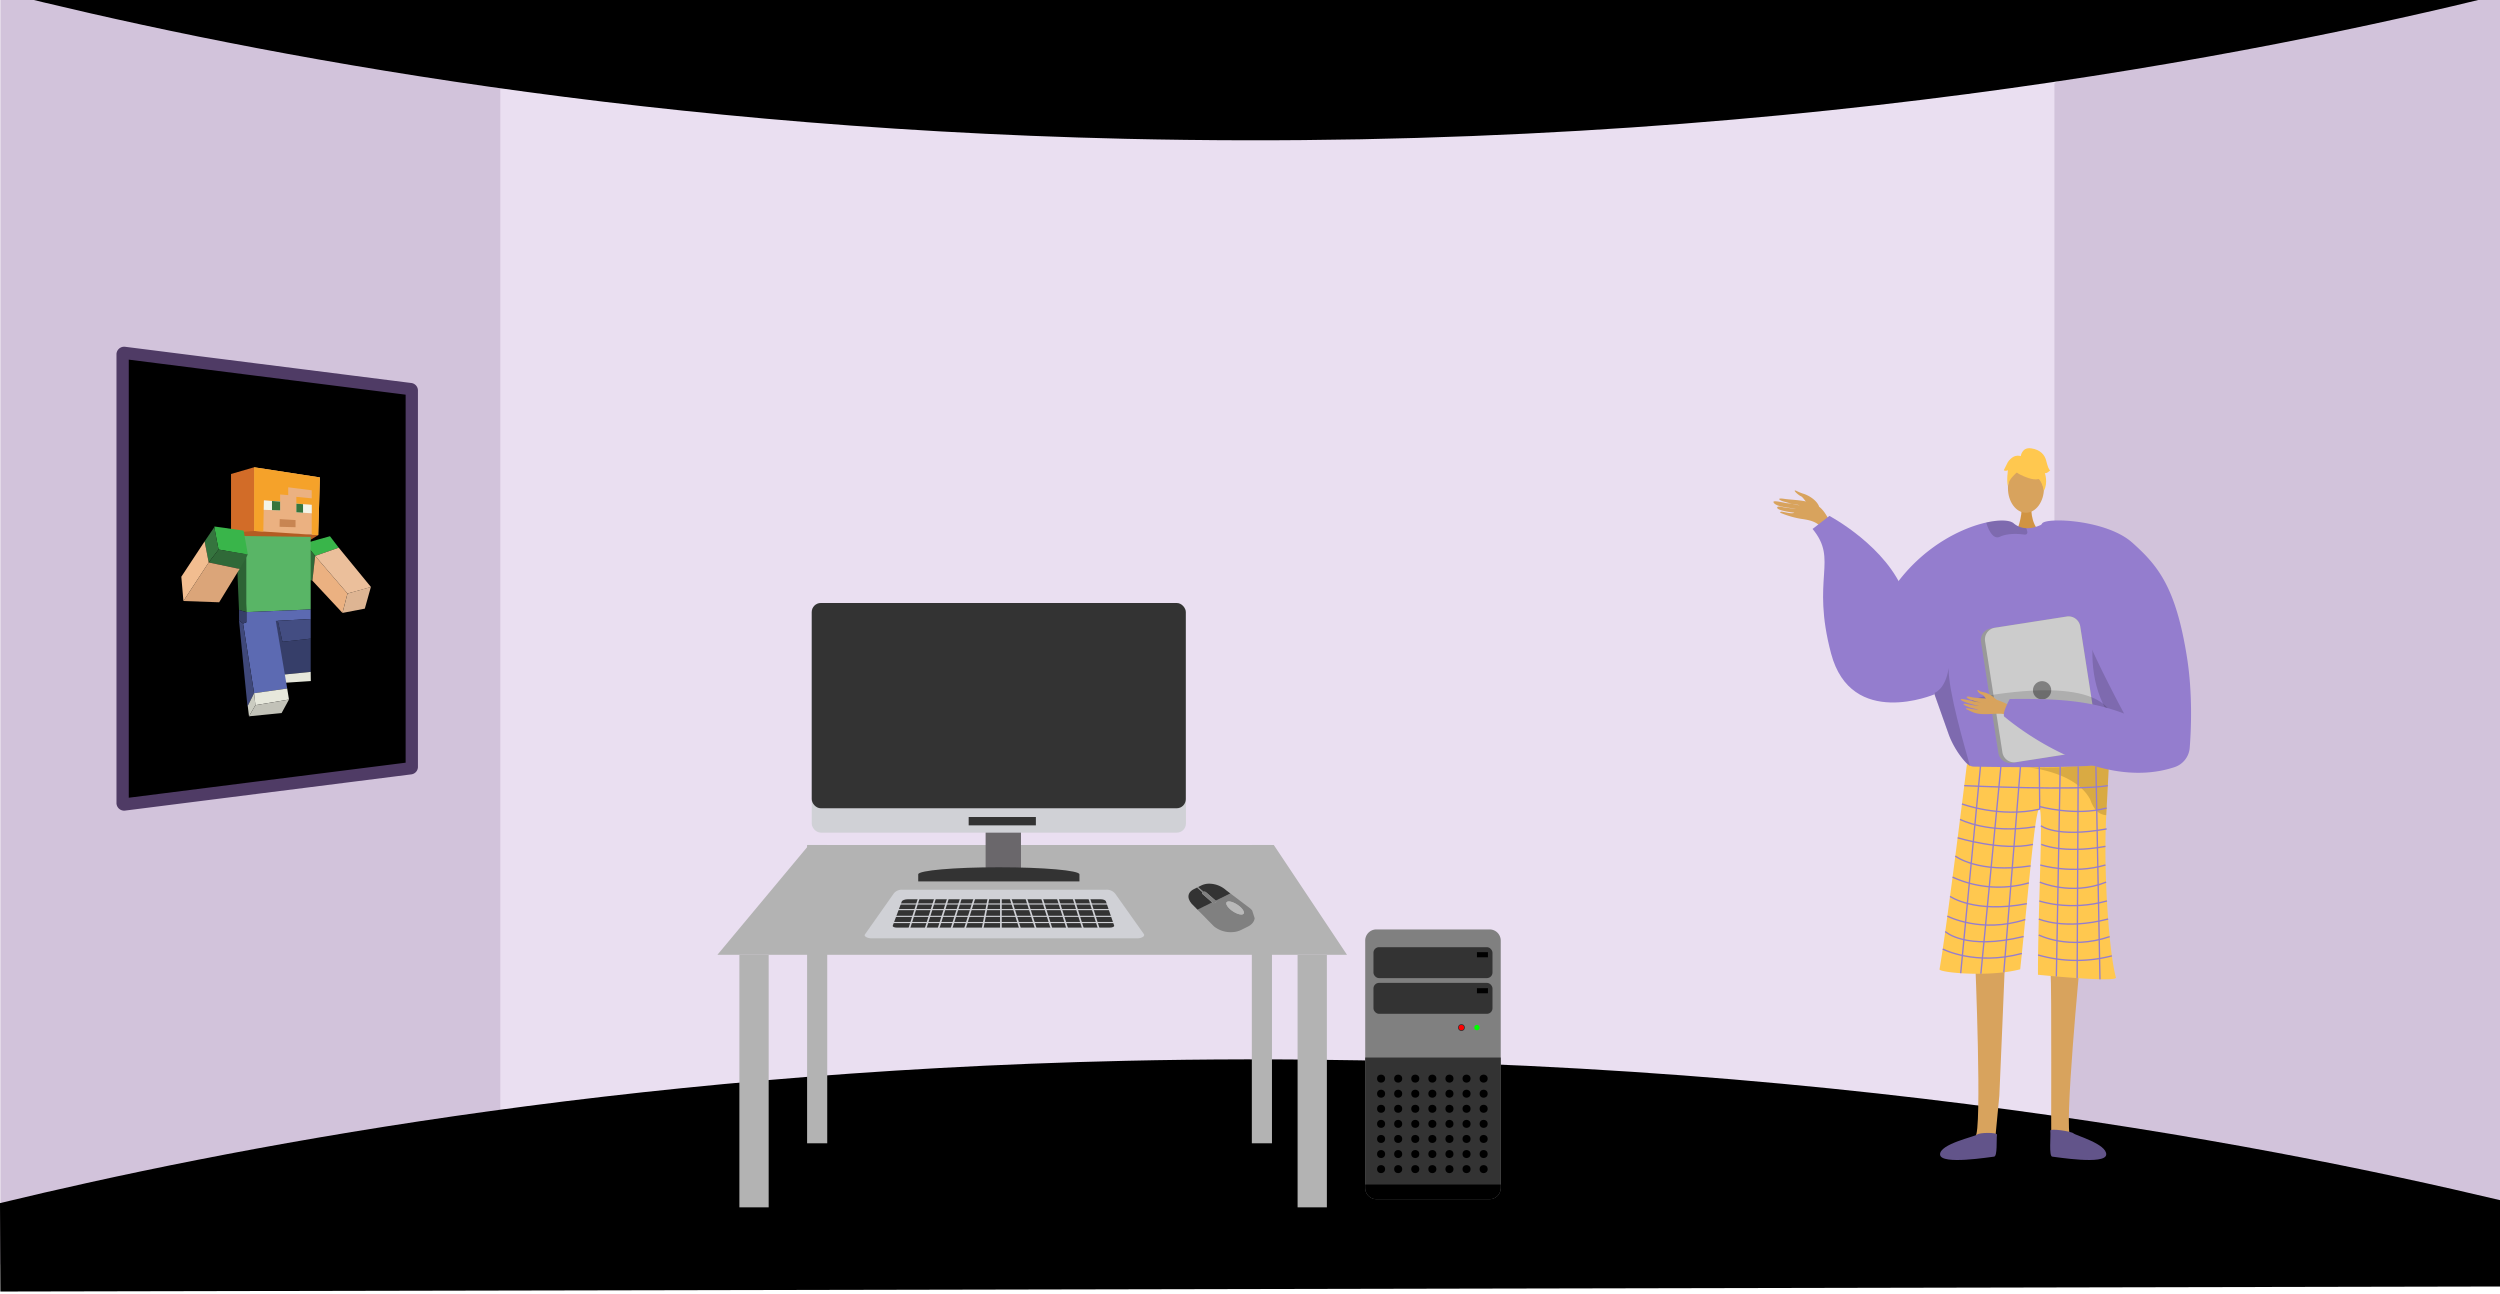<svg xmlns="http://www.w3.org/2000/svg" xmlns:xlink="http://www.w3.org/1999/xlink" width="1366" height="707.29" viewBox="0 0 1366 707.29"><defs><style>.a,.u{fill:none;}.b{clip-path:url(#a);}.c{fill:#d2c3db;}.d{fill:#eadff1;}.ac,.e{fill:#000;}.f{fill:#b3b3b3;}.g{fill:#d0d1d6;}.h{fill:#333;}.i,.j{fill:#d8a35d;}.i{fill-rule:evenodd;}.k{fill:#d19442;}.l{fill:#947dce;}.m{fill:#ffc84f;}.n{opacity:0.15;}.o{fill:#62548a;}.p{opacity:0.3;}.q{opacity:0.5;}.r{fill:#999;}.s{fill:#ccc;}.t{fill:gray;}.u{stroke:#947dce;stroke-width:0.747px;}.ac,.u{stroke-miterlimit:10;}.v{fill:#6a676b;}.w{isolation:isolate;}.x{clip-path:url(#b);}.y{fill:#b9b9b9;}.z{fill:#302f30;}.aa{fill:red;}.ab{fill:lime;}.ac{stroke:#4f3b65;stroke-width:6.719px;}.ad{fill:#39b54a;}.ae{fill:#b35c22;}.af{fill:#d26c28;}.ag{fill:#306938;}.ah{fill:#ebb181;}.ai{fill:#59b566;}.aj{fill:#f5a22a;}.ak{fill:#f3f4e8;}.al{fill:#c88552;}.am{fill:#36753d;}.an{fill:#2d6335;}.ao{fill:#35743e;}.ap{fill:#363e69;}.aq{fill:#e7e8dc;}.ar{fill:#dba579;}.as{fill:#f2bd90;}.at{fill:#5c6ab2;}.au{fill:#3f487a;}.av{fill:#cbccc1;}.aw{fill:#c2c2b8;}.ax{fill:#ebbf9b;}.ay{fill:#deb593;}.az{fill:#434d82;}</style><clipPath id="a"><rect class="a" width="1366" height="707.29" transform="translate(0 3698.243)"/></clipPath><clipPath id="b"><path class="a" d="M655.784,4208.773l-8.584-26.79,31.881-2.2,8.584,26.79Z"/></clipPath></defs><g transform="translate(0 -3698.243)"><g class="b"><path class="c" d="M1366,3642.474v758.464l-242.228-67.586-32.991-6.263L1092.417,3769l30.118-25.561Z"/><path class="c" d="M316.3,3758.409,300.245,4314.78.2,4389.178V3639.125L299.045,3732.7Z"/><path class="d" d="M697.978,3722.009H273.37v617.384h849.165V3722.009Z"/><path class="e" d="M0,3693.718c121.657,30.38,335.7,73.888,615,80.372,352.972,8.194,622.429-47.1,751-78.7v-62.454H0Z"/><path class="e" d="M0,4355.621c121.657-29.39,335.7-71.48,615-77.753,352.972-7.927,622.429,45.569,751,76.134v47.189L.2,4403.938Z"/><path class="f" d="M736,4219.938H392l50-60H696Z"/><rect class="f" width="16" height="138" transform="translate(404 4219.938)"/><rect class="f" width="11" height="163" transform="translate(441 4159.938)"/><rect class="f" width="11" height="163" transform="translate(684 4159.938)"/><rect class="f" width="16" height="138" transform="translate(709 4219.938)"/><path class="g" d="M621.641,4210.938H475.953c-1.618,0-4.281-1-3.281-2.23L488.4,4186.37a5.576,5.576,0,0,1,4.546-1.987H604.435a6.041,6.041,0,0,1,4.912,2.141l15.569,21.968C626.008,4209.892,623.416,4210.938,621.641,4210.938Z"/><path class="h" d="M606.512,4205.078H489.874c-1.294,0-2.281-.5-2.077-1.047l4.919-13.2c.265-.712,1.7-1.236,3.373-1.236h105.2c1.49,0,2.755.47,2.971,1.1l4.508,13.275C608.947,4204.559,607.886,4205.078,606.512,4205.078Z"/><rect class="g" width="121.634" height="0.614" transform="translate(487.463 4191.87)"/><rect class="g" width="121.634" height="0.614" transform="translate(487.463 4194.942)"/><rect class="g" width="121.634" height="0.614" transform="translate(487.463 4198.627)"/><rect class="g" width="121.634" height="0.614" transform="translate(487.463 4202.006)"/><rect class="g" width="0.921" height="20.272" transform="translate(502.194 4186.976) rotate(17.439)"/><rect class="g" width="0.921" height="20.272" transform="translate(511.102 4186.976) rotate(17.439)"/><rect class="g" width="0.921" height="20.272" transform="translate(518.166 4186.976) rotate(17.439)"/><rect class="g" width="0.921" height="20.272" transform="translate(525.231 4186.976) rotate(17.439)"/><rect class="g" width="0.921" height="20.272" transform="translate(532.602 4186.976) rotate(17.439)"/><rect class="g" width="0.921" height="20.272" transform="translate(540.083 4186.746) rotate(10.978)"/><rect class="g" width="0.921" height="20.272" transform="translate(546.437 4186.648)"/><rect class="g" width="0.921" height="20.272" transform="translate(594.102 4187.252) rotate(-17.439)"/><rect class="g" width="0.921" height="20.272" transform="translate(585.501 4187.252) rotate(-17.439)"/><rect class="g" width="0.921" height="20.272" transform="translate(576.901 4187.252) rotate(-17.439)"/><rect class="g" width="0.921" height="20.272" transform="translate(568.3 4187.252) rotate(-17.439)"/><rect class="g" width="0.921" height="20.272" transform="translate(559.7 4187.252) rotate(-17.439)"/><rect class="g" width="0.921" height="20.272" transform="translate(551.1 4187.252) rotate(-17.439)"/><path class="i" d="M993.88,3974.807c-1.389-3.393-5.8-6.04-8.751-6.856a29.72,29.72,0,0,1-3.763-1.581c-2.287-.772,1.332,2.491,2.7,3.039,1.111.445,3.1,3.754,4.192,4.888s3.425,2.779,4.681,2.79S993.7,3975.437,993.88,3974.807Z"/><path class="i" d="M1001.546,3986.57c-2.653-4.765-4.639-10.427-9.735-12.793s-12.722-2.326-16.771-2.946c-4.763-.729-2.766.821-.256,1.494,1.631.437,6.905,2,8.553,1.988a52.318,52.318,0,0,0-6.877-1.119c-.392.11-7.948-1.953-7.435-.563,1,2.7,9.531,3.039,12.249,3.632-1.434-.052-3.765-.482-5.147-.538-1.173-.049-4.714-1.338-5.063-.26-.55,1.7,8.189,2.8,9.352,2.9-1.15.924-5.535-.46-7.064-.566-.153-.011-1.545.323.128.912a50.279,50.279,0,0,0,10.279,2.97c4.028.595,8.752,1.215,11.436,4.893C997.345,3986.454,999.449,3986.83,1001.546,3986.57Z"/><path class="j" d="M1136.714,4221.891s-9.277,95.725-5.333,97.372c7.077,3,34.793,12.822,4.236,10.664-15.7.946-14.544-2.56-14.789-5.532-.2-2.428.26-88.1-.385-94.76-.144-1.492-.232-2.394-.232-2.394Z"/><path class="j" d="M1079.185,4221.891s4.022,95.725.077,97.372c-7.077,3-34.792,12.822-4.236,10.664,15.7.946,14.545-2.56,14.79-5.532.2-2.428,1.981-20.856,2.626-27.518.144-1.492,3.22-76.36,3.22-76.36Z"/><path class="k" d="M1109.953,3974.87s-.818,9.121,4.809,14.165-12.966,0-12.966,0,3.459-8.736,2.683-14.165S1109.953,3974.87,1109.953,3974.87Z"/><ellipse class="j" cx="9.836" cy="13.42" rx="9.836" ry="13.42" transform="translate(1097.149 3951.566)"/><path class="l" d="M1026.883,4032.866c14.891-31.148,41.466-45.358,58.433-49.131,7.345-1.636,12.888-1.315,14.913.433a11,11,0,0,0,6.866,2.668,14.881,14.881,0,0,0,3.856-.352,19.142,19.142,0,0,0,4.086-1.389c.628-.292.994-.5.994-.5a39.887,39.887,0,0,1,10.385.62c38.388,7.516,45.067,71.882,44.723,77.418-.209,3.295-3.616,18.223-7.874,31.492-3.489,10.893-7.561,20.673-10.908,22.025-7.427,2.989-63.5,7.09-75.027,1.591-.269-.2-.561-.418-.837-.657-4.326-3.519-9.018-10.467-11.506-16.975,0-.007-6.627-18.686-7.979-22.489-.015-.037-.023-.067-.038-.1-.045-.149-.1-.291-.149-.425-.015-.053-.038-.1-.052-.15"/><path class="m" d="M1074.76,4115.534a6.061,6.061,0,0,0,3.441,1.587c8.086.159,43.011.757,61.957-.332,6.684-.384,11.378-.978,12.2-1.88a.7.7,0,0,1-.006.077c-.049,1.045-.648,13-1.489,28.672-1.66,30.936,1.537,75.244,5.273,88.692.806,2.9-42.586-1.494-42.586-1.494-.121-31.925,2.908-87.973.951-90.485-2.38-3.057-6.239,46.243-10.664,87.5-17.184,4.482-44.4,1.761-44.081,0C1063.495,4206.948,1074.76,4115.534,1074.76,4115.534Z"/><path class="n" d="M1056.771,4076.947c.015.052.037.1.052.15.052.134.1.276.149.425.015.03.023.06.038.1,1.352,3.8,7.979,22.482,7.979,22.489,2.488,6.508,7.18,13.456,11.506,16.975-2.936-10.632-12.089-41.451-11.738-53.868C1063.009,4075.184,1056.771,4076.94,1056.771,4076.947Z"/><path class="n" d="M1146.537,4032.422s-18.582,55.47,32.974,79.028l1.047.7-.266-13.046s-24.293-33.9-24.385-34.772S1146.537,4032.422,1146.537,4032.422Z"/><path class="n" d="M1107.745,3989.04c.03.889-.44,1.471-1.868,1.277-4.452-.6-9.481-.478-13.134,1.2a3.105,3.105,0,0,1-3-.127c-2.338-1.368-3.788-5.447-4.363-7.255a1.245,1.245,0,0,1-.06-.4c7.345-1.636,12.888-1.315,14.913.433a11,11,0,0,0,6.866,2.668A6.05,6.05,0,0,1,1107.745,3989.04Z"/><path class="o" d="M1091.139,4318.271c.183-1.382-9.651-1.253-10.764-.13s-20.711,5.166-20.323,10.986,27.549,1.244,29.489,1.107S1090.779,4320.987,1091.139,4318.271Z"/><path class="o" d="M1120.277,4316.029c-.183-1.382,11.588.372,12.7,1.494s18.249,5.784,17.861,11.6-27.549,1.244-29.489,1.107S1120.636,4318.745,1120.277,4316.029Z"/><g class="p"><path d="M1107,4117.43l-.39-.032S1106.752,4117.407,1107,4117.43Z"/><path class="q" d="M1107,4117.43c10.408.83,33.155-.641,33.155-.641,6.684-.384,11.378-.978,12.2-1.88a.7.7,0,0,1-.006.077c-.049,1.045-.648,13-1.489,28.672a7.751,7.751,0,0,1-1.094-.127,8.514,8.514,0,0,1-5.508-3.913,18.964,18.964,0,0,1-2.142-4.473C1134.363,4120.38,1110.337,4117.729,1107,4117.43Z"/></g><path class="m" d="M1103.289,3957.283s17.029,9.442,11.975-5.717C1111.767,3941.078,1091.675,3950.525,1103.289,3957.283Z"/><path class="m" d="M1105.757,3953.662s-9.527,5.653-8.608,11.324c0,0-2.1-16.932,7.372-17.357s13.142.489,12.3,18.393C1116.822,3966.022,1114.069,3951.78,1105.757,3953.662Z"/><path class="m" d="M1104.108,3947.739s.479-5.276,5.709-4.528,7.471,3.735,8.218,6.724,1.495,5.23,2.242,5.23c0,0-2.242,2.241-2.989,1.494,0,0,1.939,5.373-.524,9.784,0,0-.97-6.8-4.706-7.543S1104.108,3947.739,1104.108,3947.739Z"/><path class="m" d="M1104.587,3947.693s-3.736-2.241-7.471,2.989l-2.242,4.483s.747.747,2.242,0c0,0-.681,5.264.033,8.235l2.208-8.982Z"/><path class="r" d="M1082.427,4048.974l9.474,60.69a6.481,6.481,0,0,0,7.4,5.4l41.421-6.47a2.071,2.071,0,0,0,.292-.06,6.459,6.459,0,0,0,5.1-7.337l-9.474-60.69a6.472,6.472,0,0,0-7.4-5.394l-39.5,6.164-1.921.3A6.471,6.471,0,0,0,1082.427,4048.974Z"/><path class="s" d="M1084.639,4048.616l9.473,60.689a6.473,6.473,0,0,0,7.4,5.4l39.5-6.164a6.459,6.459,0,0,0,5.1-7.337l-9.474-60.69a6.472,6.472,0,0,0-7.4-5.394l-39.5,6.164A6.457,6.457,0,0,0,1084.639,4048.616Z"/><circle class="t" cx="5" cy="5" r="5" transform="translate(1110.798 4070.417)"/><path class="n" d="M1154.421,4091.785s.971-22.309-58.8-14.838,44.828,14.2,44.828,14.2Z"/><path class="i" d="M1101.187,4085.3c-.708-.238-8.183-4.714-12.236-5.088s-10.113-.543-12.205-1.138c-2.462-.7-3.083.278-.248,1.36a39.925,39.925,0,0,0,6.455,1.828c.406.016-2.235-.338-5.1-.933-3.051-.633-6.36-1.493-6.512-.949-.294,1.054,8.495,3.423,10.043,3.591a39.165,39.165,0,0,1-4.082-.5c-1.842-.327-3.953-.979-4.368-.6-.654.6,4,2.428,7.848,2.962.067.124-1.176.319-5.7-.621-.455-.1-1.613.1-.124.793,3.136,1.45,4.377,2.3,8.92,2.446,4.431.138,9.322-.774,12.509.295Z"/><path class="i" d="M1090.9,4080.616s-3.431-3.6-7.283-4.2c-2.29-.353-2.236-.929-2.626-1.1-1.3-.571-.042,1.835,1.9,2.452,1.581.5,2.464,3.2,3.414,3.776s3.794,1.624,4.5,1.252S1090.9,4080.616,1090.9,4080.616Z"/><path class="l" d="M1165.1,3994.763c14.073,12.592,23.81,24.287,29.885,62.759,3.082,19.518,2.279,39.037,1.477,49.33a12.165,12.165,0,0,1-8.358,10.576c-44.093,14.544-92.526-27.3-92.526-27.3-2.525-.94,2.559-9.944,2.559-9.944,24.376-.252,43.054.5,62.48,7.966-.1-.046-19.1-35.73-21.667-45.575-6.733-25.817-28.895-48.158-23.161-58.276C1117.775,3980.8,1150.909,3982.061,1165.1,3994.763Z"/><line class="u" x1="11.019" y2="115.224" transform="translate(1071.329 4114.778)"/><line class="u" x1="10.936" y2="113.217" transform="translate(1082.348 4117.083)"/><line class="u" x1="9.094" y2="112.426" transform="translate(1094.88 4117.083)"/><line class="u" x2="0.234" y2="23.288" transform="translate(1114.27 4117.083)"/><line class="u" x1="2.11" y2="114.704" transform="translate(1123.588 4117.083)"/><line class="u" x1="0.588" y2="115.666" transform="translate(1134.944 4117.011)"/><line class="u" x2="2.225" y2="116.331" transform="translate(1145.198 4117.011)"/><path class="u" d="M1073.27,4127.52s62.052,2.93,78.447,0"/><path class="u" d="M1114.5,4140.371c-21.711,4.917-42.489-2.857-42.489-2.857"/><path class="u" d="M1114.27,4138.9s19.594,5.505,36.8.856"/><path class="u" d="M1070.948,4145.959s15.647,8.191,41.061,4.015"/><path class="u" d="M1069.667,4156.015s24.348,7.434,41.138,3.608"/><path class="u" d="M1068.383,4166.006s12.4,9.721,41.151,5.36"/><path class="u" d="M1066.888,4177.5a60.328,60.328,0,0,0,41.7,3.141"/><path class="u" d="M1065.5,4188.025s13.392,9.506,41.969,3.985"/><path class="u" d="M1064.045,4198.818s18.483,9.662,42.568,1.856"/><path class="u" d="M1062.882,4207.24s10.9,10.488,42.809,2.713"/><path class="u" d="M1061.511,4216.8s17.633,9.29,43.238,2.42"/><path class="u" d="M1115.16,4149.419s8.186,6.759,35.914,1.741"/><path class="u" d="M1115.376,4159.591s11.486,5.356,35.042,1.126"/><path class="u" d="M1114.815,4170.882s17.737,5.342,35.6,0"/><path class="u" d="M1114.56,4180.245s17.242,7.664,36.2,0"/><path class="u" d="M1114.27,4190.524s16.415,5.76,36.968,0"/><path class="u" d="M1114.005,4200.4s13.837,6.208,37.88,0"/><path class="u" d="M1114.005,4209.132s16.428,8.466,38.716.9"/><path class="u" d="M1113.61,4220.051a75.949,75.949,0,0,0,40.33.466"/><path class="l" d="M1057.01,4077.619s-45.479,19.294-56.513-22.315,4.138-50.814-10.115-68.051l9.2-7.122s31.724,16.781,41.15,42.988S1057.01,4077.619,1057.01,4077.619Z"/><rect class="v" width="19.317" height="22.433" transform="translate(538.541 4152.35)"/><rect class="g" width="204.47" height="125.474" rx="4.985" transform="translate(443.53 4027.721)"/><path class="h" d="M501.715,4179.823v-3.847c0-2.133,19.729-3.857,44.049-3.857s44.047,1.724,44.047,3.857v3.847Z"/><rect class="h" width="36.722" height="4.565" transform="translate(529.28 4144.657)"/><rect class="h" width="204.391" height="112.166" rx="4.985" transform="translate(443.53 4027.721)"/><g class="w"><g class="x"><path class="t" d="M678.469,4197.93c-1.387.1-3.691-.831-5.677-2.363-2.4-1.856-3.419-3.9-2.283-4.561a1.727,1.727,0,0,1,.745-.2c1.387-.1,3.691.831,5.677,2.363,2.4,1.856,3.419,3.9,2.283,4.561a1.724,1.724,0,0,1-.745.2m-6.207-11.508-8.013,3.98.046.04c.335.293.367.644.076.795l-.832.41a.62.62,0,0,1-.236.059,1.322,1.322,0,0,1-.9-.328l-.043-.037-8.012,3.977,8.918,9.058a14.621,14.621,0,0,0,10.3,3.173,12.137,12.137,0,0,0,4.535-1.163l3.8-1.885c4.413-2.189,4.932-6.639,1.152-9.944l-10.782-8.135"/><path class="h" d="M657.4,4185.717h0m-3.051-2.663-1.893.943c-4.413,2.189-3.8,6.083-.02,9.382l1.907,1.939,8.012-3.977-5.3-4.623c-.335-.293-.369-.65-.076-.794l.146-.073-3.039-2.661.264-.132,0,0"/><path class="h" d="M660.056,4181.1a10.082,10.082,0,0,0-3.8,1.013l-1.9.943,0,0,.267-.134,3.048,2.661-.268.132.414-.2a.6.6,0,0,1,.239-.062,1.334,1.334,0,0,1,.9.324l5.3,4.627,8.013-3.98-2.307-1.739a14.012,14.012,0,0,0-9.9-3.585"/><path class="t" d="M658.055,4185.451a.6.6,0,0,0-.239.062l-.414.2h0l-.27.133h0l-.146.073c-.293.144-.259.5.076.794l5.3,4.623.043.037a1.322,1.322,0,0,0,.9.328.62.62,0,0,0,.236-.059l.832-.41c.291-.151.259-.5-.076-.795l-.046-.04-5.3-4.627a1.334,1.334,0,0,0-.9-.324"/><path class="t" d="M654.622,4182.924l-.267.134-.264.132,3.039,2.661h0l.27-.133h0l.267-.132-3.048-2.661"/><path class="y" d="M671.254,4190.805a1.727,1.727,0,0,0-.745.2c-1.136.661-.115,2.705,2.283,4.561,1.986,1.532,4.29,2.459,5.677,2.363a1.724,1.724,0,0,0,.745-.2c1.136-.661.115-2.705-2.283-4.561-1.986-1.532-4.29-2.459-5.677-2.363"/></g></g><path class="t" d="M813.91,4353.455H752.043a6.09,6.09,0,0,1-6.091-6.085V4212.177a6.094,6.094,0,0,1,6.091-6.091H813.91a6.091,6.091,0,0,1,6.09,6.091V4347.37A6.088,6.088,0,0,1,813.91,4353.455Z"/><path class="h" d="M820,4345.721v-69.656H745.952v69.656c0,4.272,2.731,7.734,6.091,7.734H813.91C817.273,4353.455,820,4349.993,820,4345.721Z"/><path class="z" d="M800.381,4259.708a1.861,1.861,0,1,1-1.861-1.86A1.859,1.859,0,0,1,800.381,4259.708Z"/><path class="aa" d="M798.52,4261.164a1.456,1.456,0,1,1,1.457-1.456A1.456,1.456,0,0,1,798.52,4261.164Z"/><path class="ab" d="M808.453,4259.708a1.454,1.454,0,1,1-1.456-1.456A1.456,1.456,0,0,1,808.453,4259.708Z"/><rect class="h" width="65.037" height="16.907" rx="3.045" transform="translate(750.458 4215.778)"/><rect class="h" width="65.037" height="16.909" rx="3.045" transform="translate(750.458 4235.286)"/><rect width="6.014" height="2.79" transform="translate(806.997 4238.18)"/><rect width="6.014" height="2.795" transform="translate(806.997 4218.508)"/><path d="M745.952,4345.461v1.909a6.09,6.09,0,0,0,6.091,6.085H813.91a6.088,6.088,0,0,0,6.09-6.085v-1.909Z"/><circle cx="2.198" cy="2.198" r="2.198" transform="translate(752.425 4285.405)"/><circle cx="2.198" cy="2.198" r="2.198" transform="translate(761.765 4285.405)"/><circle cx="2.198" cy="2.198" r="2.198" transform="translate(771.105 4285.405)"/><circle cx="2.198" cy="2.198" r="2.198" transform="translate(780.444 4285.405)"/><circle cx="2.198" cy="2.198" r="2.198" transform="translate(789.784 4285.405)"/><circle cx="2.198" cy="2.198" r="2.198" transform="translate(799.123 4285.405)"/><circle cx="2.198" cy="2.198" r="2.198" transform="translate(808.463 4285.405)"/><circle cx="2.198" cy="2.198" r="2.198" transform="translate(752.425 4293.646)"/><circle cx="2.198" cy="2.198" r="2.198" transform="translate(761.765 4293.646)"/><circle cx="2.198" cy="2.198" r="2.198" transform="translate(771.105 4293.646)"/><circle cx="2.198" cy="2.198" r="2.198" transform="translate(780.444 4293.646)"/><circle cx="2.198" cy="2.198" r="2.198" transform="translate(789.784 4293.646)"/><circle cx="2.198" cy="2.198" r="2.198" transform="translate(799.123 4293.646)"/><circle cx="2.198" cy="2.198" r="2.198" transform="translate(808.463 4293.646)"/><circle cx="2.198" cy="2.198" r="2.198" transform="translate(752.425 4301.887)"/><circle cx="2.198" cy="2.198" r="2.198" transform="translate(761.765 4301.887)"/><circle cx="2.198" cy="2.198" r="2.198" transform="translate(771.105 4301.887)"/><circle cx="2.198" cy="2.198" r="2.198" transform="translate(780.444 4301.887)"/><circle cx="2.198" cy="2.198" r="2.198" transform="translate(789.784 4301.887)"/><circle cx="2.198" cy="2.198" r="2.198" transform="translate(799.123 4301.887)"/><circle cx="2.198" cy="2.198" r="2.198" transform="translate(808.463 4301.887)"/><circle cx="2.198" cy="2.198" r="2.198" transform="translate(752.425 4310.127)"/><circle cx="2.198" cy="2.198" r="2.198" transform="translate(761.765 4310.127)"/><circle cx="2.198" cy="2.198" r="2.198" transform="translate(771.105 4310.127)"/><circle cx="2.198" cy="2.198" r="2.198" transform="translate(780.444 4310.127)"/><circle cx="2.198" cy="2.198" r="2.198" transform="translate(789.784 4310.127)"/><circle cx="2.198" cy="2.198" r="2.198" transform="translate(799.123 4310.127)"/><circle cx="2.198" cy="2.198" r="2.198" transform="translate(808.463 4310.127)"/><circle cx="2.198" cy="2.198" r="2.198" transform="translate(752.425 4318.368)"/><circle cx="2.198" cy="2.198" r="2.198" transform="translate(761.765 4318.368)"/><circle cx="2.198" cy="2.198" r="2.198" transform="translate(771.105 4318.368)"/><circle cx="2.198" cy="2.198" r="2.198" transform="translate(780.444 4318.368)"/><circle cx="2.198" cy="2.198" r="2.198" transform="translate(789.784 4318.368)"/><circle cx="2.198" cy="2.198" r="2.198" transform="translate(799.123 4318.368)"/><circle cx="2.198" cy="2.198" r="2.198" transform="translate(808.463 4318.368)"/><circle cx="2.198" cy="2.198" r="2.198" transform="translate(752.425 4326.609)"/><circle cx="2.198" cy="2.198" r="2.198" transform="translate(761.765 4326.609)"/><circle cx="2.198" cy="2.198" r="2.198" transform="translate(771.105 4326.609)"/><circle cx="2.198" cy="2.198" r="2.198" transform="translate(780.444 4326.609)"/><circle cx="2.198" cy="2.198" r="2.198" transform="translate(789.784 4326.609)"/><circle cx="2.198" cy="2.198" r="2.198" transform="translate(799.123 4326.609)"/><circle cx="2.198" cy="2.198" r="2.198" transform="translate(808.463 4326.609)"/><circle cx="2.198" cy="2.198" r="2.198" transform="translate(752.425 4334.85)"/><circle cx="2.198" cy="2.198" r="2.198" transform="translate(761.765 4334.85)"/><circle cx="2.198" cy="2.198" r="2.198" transform="translate(771.105 4334.85)"/><circle cx="2.198" cy="2.198" r="2.198" transform="translate(780.444 4334.85)"/><circle cx="2.198" cy="2.198" r="2.198" transform="translate(789.784 4334.85)"/><circle cx="2.198" cy="2.198" r="2.198" transform="translate(799.123 4334.85)"/><circle cx="2.198" cy="2.198" r="2.198" transform="translate(808.463 4334.85)"/><path class="ac" d="M225,3911.55v205.775a.79.79,0,0,1-.758.709l-63.193,8-20.063,2.53-72.941,9.238A.856.856,0,0,1,67,4137.1V3891.778a.856.856,0,0,1,1.041-.708l72.941,9.238,20.063,2.53,63.193,8A.789.789,0,0,1,225,3911.55Z"/></g><path class="ad" d="M168.631,3994.638c.283-.278,11.663-3.405,11.663-3.405l4.78,6.256L172.194,4002l-4.129-5.059Z"/><path class="ae" d="M173.868,3990.641l-5,3.038-38.9-.278v-6.827Z"/><path class="af" d="M138.847,3953.558v34.783l-12.614,1.028v-32.137Z"/><path class="ag" d="M170.7,4015.532l1.5-13.538-3.821-4.682-1.917,16.92Z"/><path class="ah" d="M174.8,3959.1l-.929,31.545-3.542-.233-26.456-1.733-5.02-.333v-34.783Z"/><path class="ai" d="M134.589,4032.7l35.171-1.449V3991.6l-36.742-.484Z"/><path class="aj" d="M174.8,3959.1l-.929,31.545-3.543-.233v-16.324l-8.408-.621v-3.737l8.408.814v-4.414L157.48,3964.5v4.277l-4.413-.355v3.887l-8.869-.661s-.212,12.6-.328,17.021l-5.021-.332v-34.783Z"/><path class="ak" d="M153.067,3972.314v4.8l-4.452-.149-4.5-.158.087-5.156Z"/><path class="al" d="M161.486,3982.4v3.914l-4.338-.112-4.389-.119.085-4.2Z"/><path class="am" d="M153.067,3972.314v4.8l-4.452-.149v-4.985Z"/><path class="ak" d="M170.325,3974.084v4.622l-8.408-.56v-4.682Z"/><path class="an" d="M129.749,4010.029c-.106.3.846,21.508.846,21.508l3.994,1.162v-33.68Z"/><path class="am" d="M165.58,3973.734v4.656l-3.662-.244v-4.682Z"/><path class="ad" d="M117.119,3985.916c-.11.411,2.3,12.6,2.3,12.6s16,2.97,16,2.665-2.3-13.02-2.3-13.02Z"/><path class="ao" d="M114.027,4005.572l5.393-7.055-2.3-12.288-5.314,7.829Z"/><path class="ag" d="M135.424,4001.181l-4.512,7.947-16.886-3.556,5.393-7.055Z"/><path class="ap" d="M151.8,4037.2l2.521,11.721,15.439-1.728v18.162l-14.675,1.479-4.7-29.6Z"/><path class="aq" d="M155.032,4066.836l.442,4.481,14.357-.941-.07-5.023Z"/><path class="ar" d="M114.027,4005.572l-13.8,21.067,19.521.691,11.165-18.2Z"/><path class="as" d="M111.8,3994.057l-12.73,19.312,1.155,13.27,13.8-21.067Z"/><path class="at" d="M134.589,4032.7v5.6l-1.781.656,6.038,38.066,18.075-2.572-6.215-36.947,19.054-1.04v-5.21Z"/><path class="ap" d="M130.6,4031.537v5.731l2.213,1.683,1.781-.656v-5.6Z"/><path class="au" d="M138.847,4077.017l-3.631,7.212-4.62-46.961,2.213,1.683Z"/><path class="av" d="M135.365,4083.933l.684,5.7,3.519-6.089-.722-6.528Z"/><path class="aq" d="M156.922,4074.446l.976,6.013-18.329,3.087-.722-6.528Z"/><path class="aw" d="M139.568,4083.545l-3.519,6.089,17.829-1.795,4.019-7.381Z"/><path class="ah" d="M172.194,4001.995l.151.176,17.526,20.363-2.745,10.612L170.7,4015.532Z"/><path class="ax" d="M185.074,3997.489s17.492,21.269,17.576,21.452-12.779,3.592-12.779,3.592L172.194,4002Z"/><path class="ay" d="M187.126,4033.145l12.208-2.344,3.316-11.859-12.779,3.592Z"/><path class="az" d="M169.761,4036.459v10.733l-15.439,1.728-2.54-11.48Z"/></g></svg>